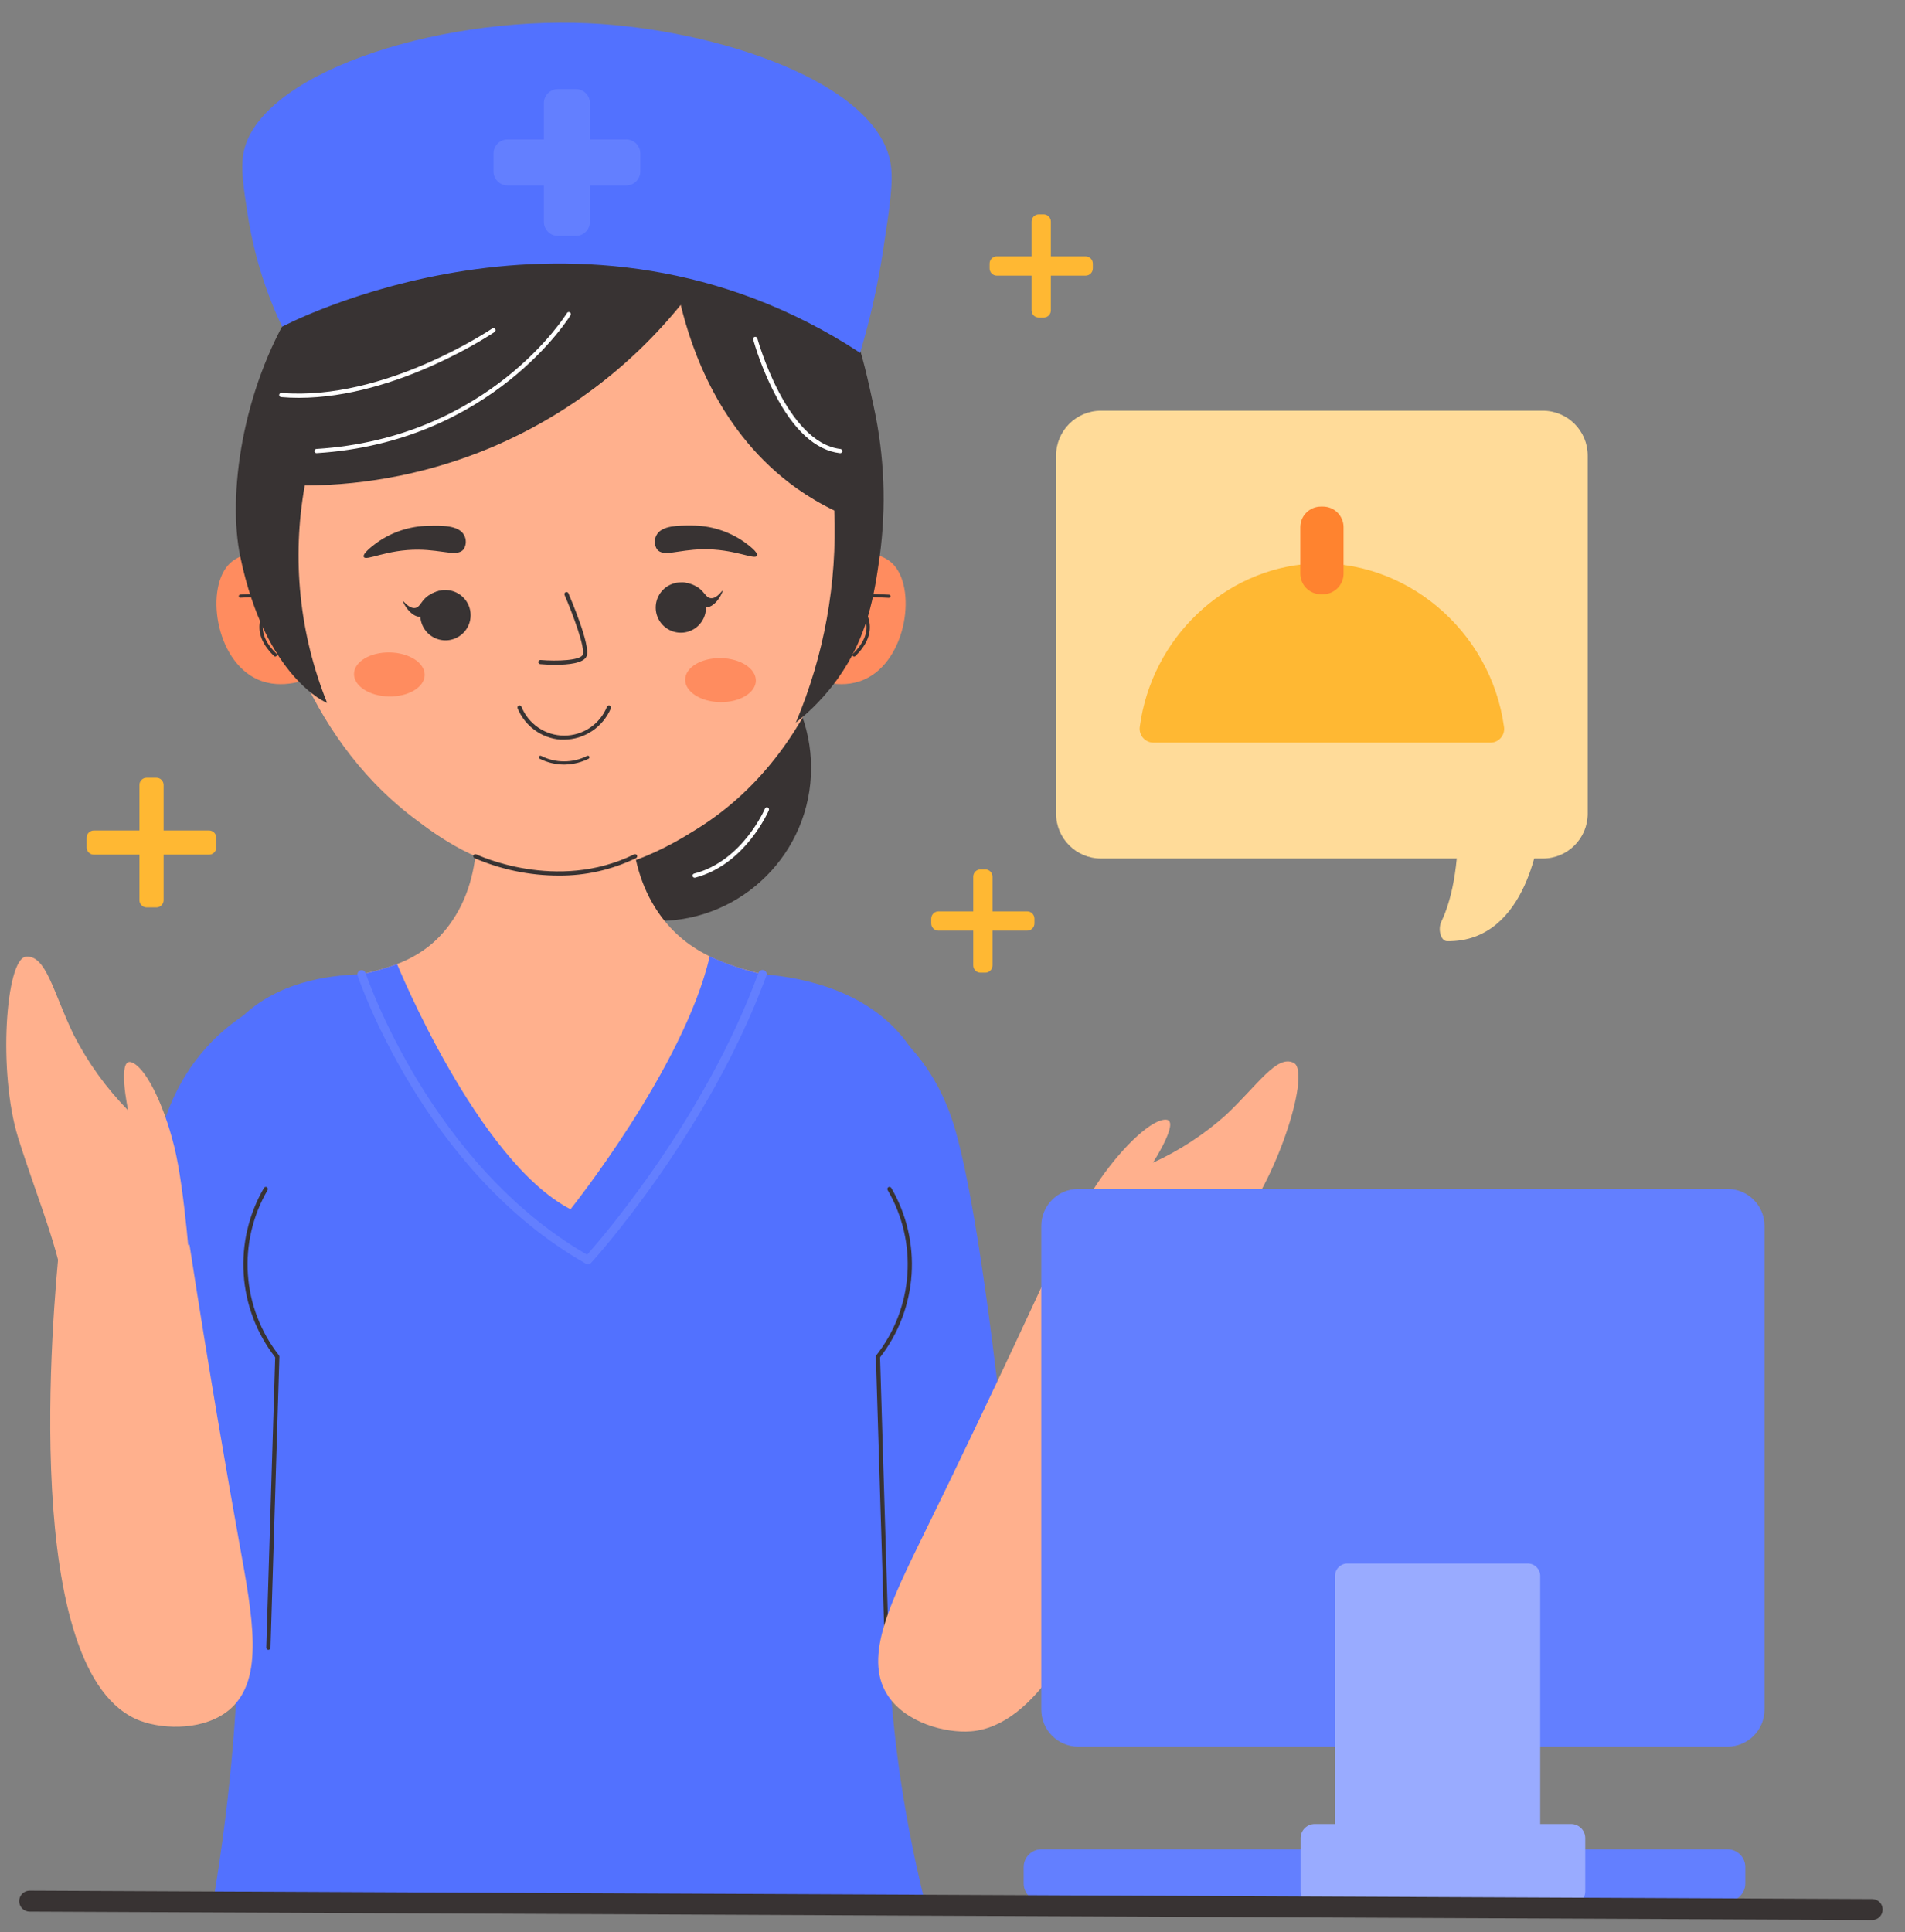 <svg width="71" height="72" viewBox="0 0 71 72" fill="none" xmlns="http://www.w3.org/2000/svg">
<rect x="0" y="0" width="71" height="72" fill="#808080" stroke="none"/>
<path d="M24.524 34.32C27.675 34.32 30.229 31.766 30.229 28.616C30.229 25.465 27.675 22.911 24.524 22.911C21.373 22.911 18.819 25.465 18.819 28.616C18.819 31.766 21.373 34.32 24.524 34.32Z" fill="#383333"/>
<path d="M11.28 21.247C11.163 21.133 10.523 20.53 9.605 20.597C9.471 20.608 8.937 20.647 8.577 20.983C7.64 21.856 8.001 24.614 9.613 25.323C10.515 25.719 11.473 25.323 11.801 25.178L11.28 21.247Z" fill="#FF8C5F"/>
<path d="M10.257 24.467C10.242 24.467 10.227 24.461 10.216 24.45C9.815 24.062 9.632 23.659 9.675 23.253C9.729 22.758 10.102 22.387 10.322 22.209L8.961 22.273C8.946 22.274 8.931 22.268 8.919 22.258C8.908 22.247 8.901 22.233 8.9 22.217C8.9 22.209 8.901 22.202 8.904 22.194C8.906 22.187 8.91 22.18 8.916 22.175C8.921 22.169 8.927 22.165 8.934 22.161C8.941 22.158 8.949 22.156 8.957 22.156L10.519 22.084C10.532 22.083 10.546 22.086 10.557 22.093C10.568 22.101 10.576 22.112 10.58 22.124C10.584 22.137 10.584 22.151 10.579 22.163C10.574 22.175 10.565 22.186 10.554 22.192C10.554 22.192 9.868 22.628 9.8 23.267C9.761 23.634 9.932 24.005 10.305 24.361C10.316 24.372 10.322 24.387 10.322 24.402C10.322 24.418 10.316 24.433 10.305 24.444C10.3 24.451 10.292 24.457 10.284 24.462C10.275 24.466 10.266 24.468 10.257 24.467Z" fill="#383333"/>
<path d="M30.54 21.247C30.657 21.133 31.298 20.53 32.216 20.597C32.349 20.608 32.884 20.647 33.245 20.983C34.182 21.856 33.819 24.614 32.207 25.323C31.305 25.719 30.348 25.323 30.02 25.178C30.195 23.867 30.368 22.556 30.54 21.247Z" fill="#FF8C5F"/>
<path d="M31.828 24.467C31.82 24.467 31.812 24.466 31.805 24.462C31.798 24.459 31.791 24.454 31.786 24.448C31.78 24.443 31.776 24.437 31.773 24.43C31.77 24.422 31.768 24.415 31.768 24.407C31.768 24.399 31.77 24.392 31.773 24.385C31.776 24.377 31.78 24.371 31.786 24.366C32.159 24.005 32.33 23.634 32.291 23.272C32.224 22.633 31.544 22.202 31.538 22.197C31.526 22.19 31.518 22.18 31.513 22.168C31.509 22.155 31.509 22.142 31.513 22.13C31.517 22.118 31.525 22.107 31.535 22.1C31.545 22.093 31.558 22.089 31.57 22.089L33.133 22.161C33.141 22.161 33.148 22.163 33.155 22.166C33.162 22.169 33.169 22.174 33.174 22.18C33.179 22.185 33.183 22.192 33.186 22.199C33.188 22.206 33.19 22.214 33.189 22.222C33.188 22.237 33.181 22.252 33.17 22.262C33.158 22.272 33.144 22.278 33.128 22.278L31.767 22.214C31.988 22.392 32.361 22.762 32.414 23.258C32.456 23.664 32.275 24.067 31.873 24.455C31.867 24.46 31.86 24.463 31.852 24.466C31.844 24.468 31.836 24.468 31.828 24.467Z" fill="#383333"/>
<path d="M20.91 29.817C27.066 29.817 32.056 24.827 32.056 18.67C32.056 12.514 27.066 7.523 20.91 7.523C14.753 7.523 9.763 12.514 9.763 18.67C9.763 24.827 14.753 29.817 20.91 29.817Z" fill="#FFB08D"/>
<path d="M17.413 28.13C17.84 29.914 18.165 32.553 16.741 34.472C14.867 37.002 11.795 35.788 9.534 37.931C7.201 40.145 7.777 44.283 8.862 52.489C9.46 57.02 10.601 59.494 10.224 64.156C10.098 65.713 9.841 67.256 9.456 68.769C11.96 69.751 14.573 70.428 17.238 70.787C24.166 71.716 29.871 70.263 33.191 69.105C32.846 66.829 32.656 64.532 32.623 62.23C32.566 58.411 32.948 56.494 33.56 50.614C34.287 43.595 34.646 40.087 33.56 38.698C31.188 35.659 26.763 37.277 24.526 33.989C23.206 32.048 23.44 29.561 23.854 27.739L17.413 28.13Z" fill="#FFB08D"/>
<path d="M9.83 20.417C10.133 22.25 11.218 27.273 15.397 30.467C16.335 31.178 17.818 32.286 20.005 32.526C22.849 32.839 25.032 31.478 25.975 30.891C31.005 27.766 31.857 21.526 31.989 20.422C31.989 20.417 18.466 5.427 9.83 20.417Z" fill="#FFB08D"/>
<path d="M14.033 20.231C14.602 19.823 15.282 19.601 15.982 19.594C16.451 19.583 17.097 19.567 17.296 19.939C17.34 20.02 17.363 20.11 17.36 20.203C17.358 20.294 17.332 20.384 17.283 20.462C17.06 20.761 16.502 20.491 15.599 20.483C14.41 20.472 13.636 20.922 13.558 20.752C13.502 20.628 13.883 20.344 14.033 20.231ZM27.732 20.192C27.158 19.792 26.474 19.579 25.774 19.583C25.305 19.583 24.658 19.572 24.466 19.945C24.422 20.026 24.401 20.118 24.405 20.21C24.409 20.302 24.437 20.391 24.486 20.469C24.713 20.764 25.268 20.486 26.171 20.469C27.358 20.441 28.138 20.88 28.213 20.708C28.269 20.581 27.883 20.302 27.732 20.192ZM20.701 24.772C20.446 24.772 20.232 24.756 20.133 24.748C20.123 24.748 20.113 24.745 20.104 24.74C20.095 24.735 20.087 24.729 20.08 24.721C20.074 24.713 20.069 24.704 20.066 24.694C20.063 24.684 20.062 24.674 20.063 24.664C20.065 24.644 20.076 24.625 20.091 24.612C20.107 24.599 20.127 24.592 20.147 24.594C20.744 24.644 21.629 24.616 21.718 24.398C21.821 24.153 21.357 22.902 21.041 22.17C21.037 22.161 21.035 22.151 21.035 22.14C21.035 22.13 21.036 22.12 21.04 22.11C21.044 22.101 21.049 22.092 21.057 22.085C21.064 22.077 21.072 22.071 21.082 22.067C21.091 22.063 21.101 22.061 21.112 22.061C21.122 22.061 21.132 22.062 21.142 22.066C21.151 22.07 21.16 22.076 21.168 22.083C21.175 22.09 21.181 22.098 21.185 22.108C21.271 22.308 22.024 24.072 21.863 24.452C21.755 24.719 21.169 24.772 20.701 24.772Z" fill="#383333"/>
<path d="M15.828 25.155C15.835 24.702 15.252 24.325 14.525 24.312C13.797 24.3 13.201 24.657 13.194 25.11C13.186 25.563 13.769 25.94 14.497 25.953C15.224 25.965 15.82 25.608 15.828 25.155Z" fill="#FF8C5F"/>
<path d="M28.171 25.366C28.178 24.913 27.595 24.536 26.867 24.524C26.14 24.511 25.544 24.868 25.537 25.321C25.529 25.774 26.112 26.152 26.84 26.164C27.567 26.177 28.163 25.819 28.171 25.366Z" fill="#FF8C5F"/>
<path fill-rule="evenodd" clip-rule="evenodd" d="M26.082 23.256C25.96 23.396 25.799 23.497 25.619 23.545C25.44 23.593 25.25 23.587 25.074 23.527C24.898 23.467 24.744 23.357 24.631 23.209C24.518 23.061 24.452 22.884 24.44 22.698C24.429 22.513 24.472 22.328 24.566 22.168C24.659 22.007 24.799 21.878 24.965 21.797C25.133 21.715 25.32 21.685 25.504 21.711C25.688 21.736 25.86 21.816 25.999 21.939C26.184 22.103 26.296 22.334 26.312 22.581C26.327 22.827 26.245 23.07 26.082 23.256Z" fill="#383333"/>
<path fill-rule="evenodd" clip-rule="evenodd" d="M26.928 22.014C26.908 21.997 26.725 22.314 26.491 22.291C26.317 22.273 26.272 22.084 26.052 21.916C25.86 21.777 25.629 21.704 25.392 21.706C25.492 21.904 25.619 22.087 25.769 22.25C25.983 22.481 26.12 22.631 26.306 22.634C26.685 22.639 26.956 22.038 26.928 22.014ZM17.269 23.584C17.138 23.716 16.971 23.807 16.789 23.844C16.607 23.881 16.418 23.863 16.246 23.792C16.074 23.721 15.927 23.601 15.824 23.447C15.72 23.293 15.665 23.111 15.665 22.925C15.665 22.739 15.72 22.558 15.824 22.403C15.927 22.249 16.074 22.128 16.246 22.058C16.418 21.987 16.607 21.969 16.789 22.006C16.971 22.043 17.138 22.134 17.269 22.266C17.443 22.441 17.54 22.678 17.54 22.925C17.54 23.172 17.443 23.409 17.269 23.584Z" fill="#383333"/>
<path fill-rule="evenodd" clip-rule="evenodd" d="M15.019 22.406C15.04 22.387 15.243 22.692 15.476 22.655C15.648 22.627 15.68 22.433 15.888 22.252C16.07 22.101 16.296 22.012 16.532 21.998C16.445 22.202 16.331 22.393 16.193 22.566C15.994 22.811 15.868 22.969 15.682 22.984C15.304 23.014 15.001 22.431 15.019 22.406Z" fill="#383333"/>
<path d="M11.493 36.794C11.493 36.794 7.43 37.489 6.068 41.958C4.705 46.427 3.473 61.13 3.473 61.13C3.473 61.13 5.635 62.788 9.384 61.85L12.345 47.436C12.345 47.436 15.405 40.925 11.493 36.794ZM30.134 36.794C30.134 36.794 34.196 37.489 35.56 41.958C36.924 46.427 38.154 61.13 38.154 61.13C38.154 61.13 35.991 62.788 32.245 61.85L29.29 47.436C29.29 47.436 26.223 40.925 30.134 36.794Z" fill="#5271FF"/>
<path d="M33.149 57.381C33.673 48.336 36.616 42.98 33.916 39.016C32.518 36.961 30.034 36.434 28.418 36.301C27.741 36.151 27.082 35.929 26.452 35.639C25.488 39.784 21.263 45.062 21.263 45.062C17.793 43.261 14.799 35.926 14.799 35.926C14.368 36.085 13.926 36.212 13.476 36.306C12.124 36.342 10.351 36.627 9.04 37.869C6.137 40.636 7.709 46.12 8.446 51.981C8.993 56.334 9.307 62.705 7.955 70.802L18.824 71V70.956C20.791 71.125 22.768 71.119 24.734 70.939L28.296 70.97C30.368 70.989 32.44 71.012 34.512 71.039C33.057 65.255 32.969 60.58 33.149 57.381Z" fill="#5271FF"/>
<path d="M25.371 11.361C23.481 13.692 21.047 15.521 18.282 16.686C16.088 17.604 13.736 18.082 11.358 18.092C10.869 20.818 11.158 23.627 12.193 26.195C12.193 26.195 9.899 25.283 8.955 20.742C8.011 16.202 11.039 5.103 21.322 6.881C22.422 6.744 23.535 6.754 24.632 6.911C26.813 7.235 28.827 8.272 30.358 9.859C31.764 11.45 32.127 13.122 32.568 15.172C32.965 17.002 33.039 18.888 32.785 20.744C32.586 22.158 32.349 23.712 31.222 25.291C30.78 25.907 30.254 26.458 29.66 26.928C30.715 24.431 31.204 21.732 31.093 19.023C30.607 18.789 30.141 18.514 29.7 18.203C26.805 16.145 25.763 12.975 25.371 11.361ZM33.053 61.48C33.033 61.48 33.013 61.472 32.999 61.457C32.984 61.443 32.976 61.424 32.975 61.403L32.644 50.556C32.643 50.538 32.649 50.52 32.66 50.505C33.339 49.639 33.743 48.589 33.818 47.491C33.893 46.393 33.637 45.297 33.082 44.347C33.071 44.329 33.068 44.307 33.073 44.287C33.079 44.267 33.092 44.25 33.11 44.239C33.128 44.228 33.149 44.225 33.169 44.231C33.19 44.236 33.207 44.249 33.218 44.267C33.785 45.241 34.049 46.362 33.975 47.487C33.901 48.612 33.492 49.689 32.8 50.58L33.125 61.398C33.126 61.419 33.118 61.44 33.104 61.455C33.089 61.47 33.07 61.479 33.049 61.48H33.053ZM10 61.48C9.99 61.479 9.98 61.477 9.971 61.472C9.961 61.468 9.953 61.462 9.946 61.455C9.939 61.447 9.934 61.438 9.93 61.429C9.927 61.419 9.925 61.409 9.925 61.398L10.257 50.58C9.565 49.689 9.156 48.612 9.082 47.487C9.008 46.362 9.271 45.241 9.839 44.267C9.844 44.258 9.851 44.25 9.859 44.244C9.867 44.238 9.877 44.233 9.887 44.231C9.896 44.228 9.907 44.227 9.917 44.229C9.927 44.23 9.937 44.234 9.946 44.239C9.964 44.25 9.976 44.267 9.982 44.287C9.987 44.307 9.984 44.329 9.974 44.347C9.42 45.298 9.164 46.393 9.239 47.49C9.314 48.588 9.717 49.638 10.396 50.505C10.407 50.519 10.413 50.538 10.413 50.556L10.082 61.403C10.081 61.424 10.072 61.444 10.057 61.458C10.041 61.472 10.021 61.48 10 61.48ZM21.027 28.491C20.709 28.49 20.396 28.415 20.113 28.272C20.099 28.265 20.089 28.252 20.085 28.238C20.08 28.223 20.081 28.207 20.088 28.194C20.091 28.187 20.096 28.181 20.102 28.175C20.107 28.17 20.114 28.166 20.121 28.164C20.129 28.162 20.136 28.161 20.144 28.161C20.152 28.162 20.159 28.164 20.166 28.167C20.432 28.302 20.727 28.372 21.025 28.372C21.324 28.372 21.618 28.302 21.885 28.167C21.892 28.164 21.899 28.162 21.907 28.161C21.914 28.161 21.922 28.162 21.929 28.164C21.937 28.166 21.943 28.17 21.949 28.175C21.955 28.181 21.959 28.187 21.963 28.194C21.97 28.207 21.971 28.223 21.966 28.238C21.961 28.252 21.951 28.265 21.938 28.272C21.674 28.405 21.384 28.479 21.088 28.489L21.027 28.491ZM20.821 32.628C19.741 32.627 18.674 32.405 17.683 31.977C17.674 31.972 17.666 31.966 17.659 31.959C17.652 31.951 17.647 31.942 17.644 31.933C17.64 31.923 17.639 31.913 17.64 31.903C17.64 31.892 17.643 31.883 17.647 31.873C17.652 31.864 17.658 31.856 17.666 31.849C17.673 31.842 17.682 31.837 17.692 31.834C17.702 31.83 17.712 31.829 17.722 31.83C17.733 31.83 17.743 31.833 17.752 31.837C17.782 31.852 20.746 33.259 23.636 31.837C23.655 31.829 23.676 31.827 23.695 31.834C23.715 31.84 23.731 31.854 23.741 31.872C23.745 31.881 23.748 31.891 23.749 31.901C23.75 31.912 23.748 31.922 23.745 31.932C23.741 31.941 23.736 31.95 23.729 31.958C23.723 31.966 23.714 31.972 23.705 31.977C22.807 32.413 21.82 32.636 20.821 32.628Z" fill="#383333"/>
<path d="M25.901 32.708C25.89 32.709 25.88 32.708 25.87 32.706C25.86 32.703 25.85 32.698 25.842 32.692C25.834 32.686 25.827 32.678 25.822 32.669C25.817 32.66 25.814 32.65 25.812 32.64C25.811 32.63 25.811 32.619 25.814 32.609C25.817 32.599 25.822 32.59 25.828 32.582C25.834 32.573 25.842 32.566 25.851 32.561C25.86 32.556 25.87 32.553 25.88 32.551C27.674 32.083 28.502 30.153 28.51 30.133C28.518 30.113 28.533 30.098 28.553 30.09C28.572 30.082 28.594 30.082 28.613 30.091C28.632 30.099 28.648 30.114 28.655 30.133C28.663 30.153 28.663 30.174 28.655 30.194C28.646 30.214 27.79 32.209 25.919 32.703L25.901 32.708Z" fill="white"/>
<path d="M2.216 46.392C1.985 48.7 0.702 62.431 5.229 64.125C6.12 64.458 7.681 64.494 8.604 63.664C9.854 62.536 9.42 60.259 8.916 57.477C8.477 55.036 7.823 51.294 7.063 46.383C6.58 46.565 6.077 46.692 5.565 46.761C4.435 46.908 3.287 46.782 2.216 46.392ZM38.809 48.031C38.809 48.031 40.113 45.206 41.017 43.922C41.92 42.638 42.971 41.678 43.473 41.725C43.974 41.772 42.97 43.327 42.97 43.327C43.962 42.874 44.879 42.274 45.691 41.547C46.884 40.428 47.582 39.291 48.217 39.606C48.851 39.922 47.688 43.72 46.212 45.589C44.735 47.458 43.142 49.017 42.412 50.709C42.406 50.709 38.96 50.15 38.809 48.031Z" fill="#FFB08D"/>
<path d="M7.116 47.663C7.116 47.663 6.896 44.342 6.491 42.714C6.086 41.086 5.397 39.727 4.882 39.58C4.366 39.433 4.775 41.378 4.775 41.378C3.959 40.546 3.275 39.595 2.744 38.558C1.983 36.983 1.722 35.581 0.968 35.651C0.213 35.722 -0.082 39.962 0.675 42.394C1.433 44.825 2.418 46.992 2.5 48.969C2.5 48.969 6.15 49.723 7.116 47.663ZM43.949 48.288C43.539 50.57 41.008 64.125 36.191 64.516C35.244 64.591 33.733 64.203 33.066 63.147C32.166 61.717 33.222 59.648 34.46 57.109C35.553 54.883 37.203 51.464 39.282 46.953C39.696 47.263 40.145 47.525 40.619 47.734C41.669 48.183 42.811 48.373 43.949 48.288Z" fill="#FFB08D"/>
<path d="M10.514 12.175C10.514 12.175 21.578 6.278 32.058 13.148C32.429 11.901 32.714 10.63 32.911 9.344C33.172 7.625 33.306 6.753 33.189 6.075C32.667 3.053 26.674 1.083 21.927 0.866C16.164 0.602 9.531 2.794 9.063 5.769C8.975 6.316 9.078 6.998 9.219 7.914C9.439 9.39 9.876 10.826 10.514 12.175Z" fill="#5271FF"/>
<path d="M64.387 44.306H40.185C39.425 44.306 38.809 44.922 38.809 45.683V63.709C38.809 64.47 39.425 65.086 40.185 65.086H64.387C65.147 65.086 65.763 64.47 65.763 63.709V45.683C65.763 44.922 65.147 44.306 64.387 44.306Z" fill="#637FFF"/>
<path d="M64.385 68.912H38.817C38.451 68.912 38.153 69.21 38.153 69.576V70.186C38.153 70.553 38.451 70.85 38.817 70.85H64.385C64.751 70.85 65.049 70.553 65.049 70.186V69.576C65.049 69.21 64.751 68.912 64.385 68.912Z" fill="#637FFF"/>
<path d="M56.941 58.263H50.219C49.964 58.263 49.757 58.47 49.757 58.725V70.694C49.757 70.949 49.964 71.156 50.219 71.156H56.941C57.197 71.156 57.404 70.949 57.404 70.694V58.725C57.404 58.47 57.197 58.263 56.941 58.263Z" fill="#99ABFF"/>
<path d="M58.555 67.97H49.002C48.71 67.97 48.474 68.207 48.474 68.498V70.475C48.474 70.767 48.71 71.003 49.002 71.003H58.555C58.847 71.003 59.083 70.767 59.083 70.475V68.498C59.083 68.207 58.847 67.97 58.555 67.97Z" fill="#99ABFF"/>
<path d="M21.023 27.562H20.886C20.538 27.534 20.205 27.41 19.924 27.203C19.642 26.998 19.423 26.718 19.291 26.395C19.283 26.376 19.283 26.355 19.291 26.335C19.299 26.316 19.314 26.301 19.333 26.292C19.342 26.288 19.352 26.286 19.363 26.286C19.373 26.286 19.383 26.288 19.392 26.292C19.402 26.296 19.41 26.302 19.418 26.309C19.425 26.316 19.431 26.325 19.434 26.334C19.562 26.652 19.783 26.925 20.067 27.117C20.351 27.309 20.686 27.412 21.029 27.412C21.372 27.412 21.707 27.309 21.991 27.117C22.275 26.925 22.495 26.652 22.623 26.334C22.627 26.325 22.633 26.316 22.64 26.309C22.647 26.302 22.656 26.296 22.665 26.292C22.675 26.288 22.685 26.286 22.695 26.286C22.705 26.286 22.715 26.288 22.725 26.292C22.744 26.3 22.759 26.316 22.767 26.335C22.775 26.354 22.775 26.376 22.767 26.395C22.622 26.738 22.379 27.032 22.07 27.239C21.76 27.447 21.396 27.559 21.023 27.562Z" fill="#383333"/>
<path d="M11.796 16.886C11.776 16.886 11.757 16.879 11.742 16.865C11.727 16.851 11.719 16.832 11.718 16.812C11.717 16.792 11.724 16.772 11.737 16.756C11.751 16.741 11.77 16.731 11.79 16.73C18.248 16.326 21.102 11.711 21.131 11.666C21.136 11.657 21.143 11.649 21.151 11.643C21.159 11.637 21.169 11.632 21.179 11.63C21.189 11.627 21.199 11.627 21.21 11.629C21.22 11.63 21.23 11.634 21.238 11.639C21.247 11.644 21.255 11.651 21.261 11.659C21.267 11.667 21.271 11.677 21.274 11.687C21.276 11.697 21.277 11.707 21.275 11.717C21.274 11.727 21.27 11.737 21.265 11.745C21.237 11.792 18.343 16.478 11.801 16.886H11.796ZM31.305 16.886H31.296C30.401 16.78 29.577 16.033 28.871 14.664C28.54 14.021 28.272 13.347 28.071 12.652C28.066 12.631 28.069 12.609 28.08 12.59C28.09 12.572 28.108 12.559 28.129 12.553C28.15 12.548 28.172 12.551 28.19 12.562C28.209 12.572 28.222 12.59 28.227 12.611C28.238 12.65 29.302 16.492 31.321 16.731C31.342 16.733 31.361 16.742 31.375 16.757C31.389 16.773 31.396 16.793 31.395 16.814C31.393 16.835 31.384 16.854 31.368 16.868C31.353 16.882 31.332 16.889 31.312 16.887L31.305 16.886ZM11.137 14.825C10.916 14.825 10.698 14.816 10.477 14.797C10.467 14.796 10.457 14.793 10.448 14.789C10.439 14.784 10.431 14.777 10.424 14.77C10.417 14.762 10.412 14.753 10.409 14.743C10.406 14.733 10.405 14.723 10.405 14.713C10.408 14.692 10.418 14.674 10.434 14.661C10.449 14.647 10.47 14.641 10.49 14.642C14.331 14.955 18.302 12.267 18.348 12.239C18.365 12.227 18.386 12.223 18.407 12.227C18.427 12.231 18.445 12.242 18.457 12.259C18.463 12.268 18.467 12.277 18.469 12.287C18.472 12.298 18.472 12.308 18.47 12.318C18.468 12.329 18.464 12.338 18.458 12.347C18.453 12.355 18.445 12.363 18.437 12.369C18.399 12.394 14.815 14.825 11.137 14.825Z" fill="white"/>
<path d="M3.229 31.217V31.578C3.229 31.727 3.35 31.848 3.499 31.848H7.791C7.94 31.848 8.061 31.727 8.061 31.578V31.217C8.061 31.068 7.94 30.947 7.791 30.947H3.499C3.35 30.947 3.229 31.068 3.229 31.217Z" fill="#FFB833"/>
<path d="M5.466 33.814H5.827C5.977 33.814 6.098 33.693 6.098 33.544L6.098 29.252C6.098 29.102 5.977 28.981 5.827 28.981H5.466C5.317 28.981 5.196 29.102 5.196 29.252L5.196 33.544C5.196 33.693 5.317 33.814 5.466 33.814Z" fill="#FFB833"/>
<path d="M36.883 9.823V10.002C36.883 10.151 37.004 10.272 37.153 10.272H40.459C40.609 10.272 40.73 10.151 40.73 10.002V9.823C40.73 9.674 40.609 9.553 40.459 9.553H37.153C37.004 9.553 36.883 9.674 36.883 9.823Z" fill="#FFB833"/>
<path d="M38.718 11.836H38.896C39.045 11.836 39.166 11.715 39.166 11.566V8.259C39.166 8.11 39.045 7.989 38.896 7.989H38.718C38.568 7.989 38.447 8.11 38.447 8.259V11.566C38.447 11.715 38.568 11.836 38.718 11.836Z" fill="#FFB833"/>
<path d="M34.707 34.233V34.411C34.707 34.56 34.828 34.681 34.977 34.681H38.284C38.433 34.681 38.554 34.56 38.554 34.411V34.233C38.554 34.084 38.433 33.962 38.284 33.962H34.977C34.828 33.962 34.707 34.084 34.707 34.233Z" fill="#FFB833"/>
<path d="M36.543 36.245H36.721C36.87 36.245 36.991 36.124 36.991 35.975V32.669C36.991 32.519 36.87 32.398 36.721 32.398H36.543C36.394 32.398 36.273 32.519 36.273 32.669V35.975C36.273 36.124 36.394 36.245 36.543 36.245Z" fill="#FFB833"/>
<path d="M41.033 31.992L57.502 31.992C58.425 31.992 59.174 31.244 59.174 30.32V16.977C59.174 16.053 58.425 15.305 57.502 15.305L41.033 15.305C40.11 15.305 39.361 16.053 39.361 16.977V30.32C39.361 31.244 40.11 31.992 41.033 31.992Z" fill="#FFDB99"/>
<path d="M57.392 30.905C57.392 30.905 57.004 35.123 53.932 35.072C53.702 35.072 53.579 34.633 53.723 34.334C54.045 33.666 54.409 32.401 54.348 30.158L57.392 30.905Z" fill="#FFDB99"/>
<path d="M69.777 71.547L1.105 71.234C1.002 71.234 0.903 71.193 0.829 71.12C0.756 71.047 0.715 70.947 0.715 70.844C0.715 70.74 0.756 70.641 0.829 70.567C0.903 70.494 1.002 70.453 1.105 70.453L69.777 70.766C69.881 70.766 69.98 70.807 70.054 70.88C70.127 70.953 70.168 71.053 70.168 71.156C70.168 71.26 70.127 71.359 70.054 71.433C69.98 71.506 69.881 71.547 69.777 71.547Z" fill="#383333"/>
<path d="M23.34 5.195H18.918C18.628 5.195 18.393 5.43 18.393 5.72V6.388C18.393 6.677 18.628 6.912 18.918 6.912H23.34C23.629 6.912 23.864 6.677 23.864 6.388V5.72C23.864 5.43 23.629 5.195 23.34 5.195Z" fill="#637FFF"/>
<path d="M21.462 3.319H20.794C20.505 3.319 20.27 3.554 20.27 3.844V8.266C20.27 8.556 20.505 8.791 20.794 8.791H21.462C21.752 8.791 21.987 8.556 21.987 8.266V3.844C21.987 3.554 21.752 3.319 21.462 3.319Z" fill="#637FFF"/>
<path d="M21.915 47.111C21.887 47.111 21.86 47.104 21.837 47.091C15.776 43.653 13.351 36.423 13.327 36.35C13.316 36.311 13.321 36.269 13.34 36.234C13.359 36.198 13.391 36.171 13.429 36.158C13.467 36.146 13.509 36.149 13.546 36.166C13.582 36.184 13.61 36.215 13.624 36.253C13.648 36.323 16.007 43.359 21.882 46.756C22.49 46.07 26.277 41.669 28.271 36.247C28.278 36.227 28.289 36.21 28.303 36.195C28.317 36.18 28.334 36.167 28.352 36.159C28.371 36.15 28.391 36.145 28.412 36.144C28.432 36.144 28.453 36.147 28.472 36.154C28.491 36.161 28.509 36.172 28.524 36.186C28.539 36.2 28.551 36.216 28.56 36.235C28.569 36.254 28.573 36.274 28.574 36.294C28.575 36.315 28.572 36.335 28.565 36.355C26.377 42.292 22.073 47.014 22.029 47.061C22.014 47.077 21.997 47.089 21.977 47.098C21.957 47.106 21.936 47.111 21.915 47.111Z" fill="#637FFF"/>
<path d="M42.99 27.673H55.546C55.619 27.674 55.691 27.659 55.757 27.63C55.824 27.6 55.883 27.557 55.931 27.502C55.98 27.448 56.016 27.384 56.038 27.315C56.059 27.245 56.066 27.172 56.057 27.1C55.563 23.461 52.335 20.792 48.832 21.006C45.635 21.206 42.924 23.766 42.48 27.08C42.469 27.153 42.474 27.228 42.495 27.299C42.515 27.371 42.551 27.437 42.599 27.493C42.648 27.549 42.708 27.595 42.775 27.626C42.842 27.657 42.916 27.673 42.99 27.673Z" fill="#FFB833"/>
<path d="M49.307 18.877H49.232C48.807 18.877 48.463 19.221 48.463 19.645V21.375C48.463 21.799 48.807 22.144 49.232 22.144H49.307C49.731 22.144 50.075 21.799 50.075 21.375V19.645C50.075 19.221 49.731 18.877 49.307 18.877Z" fill="#FF832F"/>
</svg>
